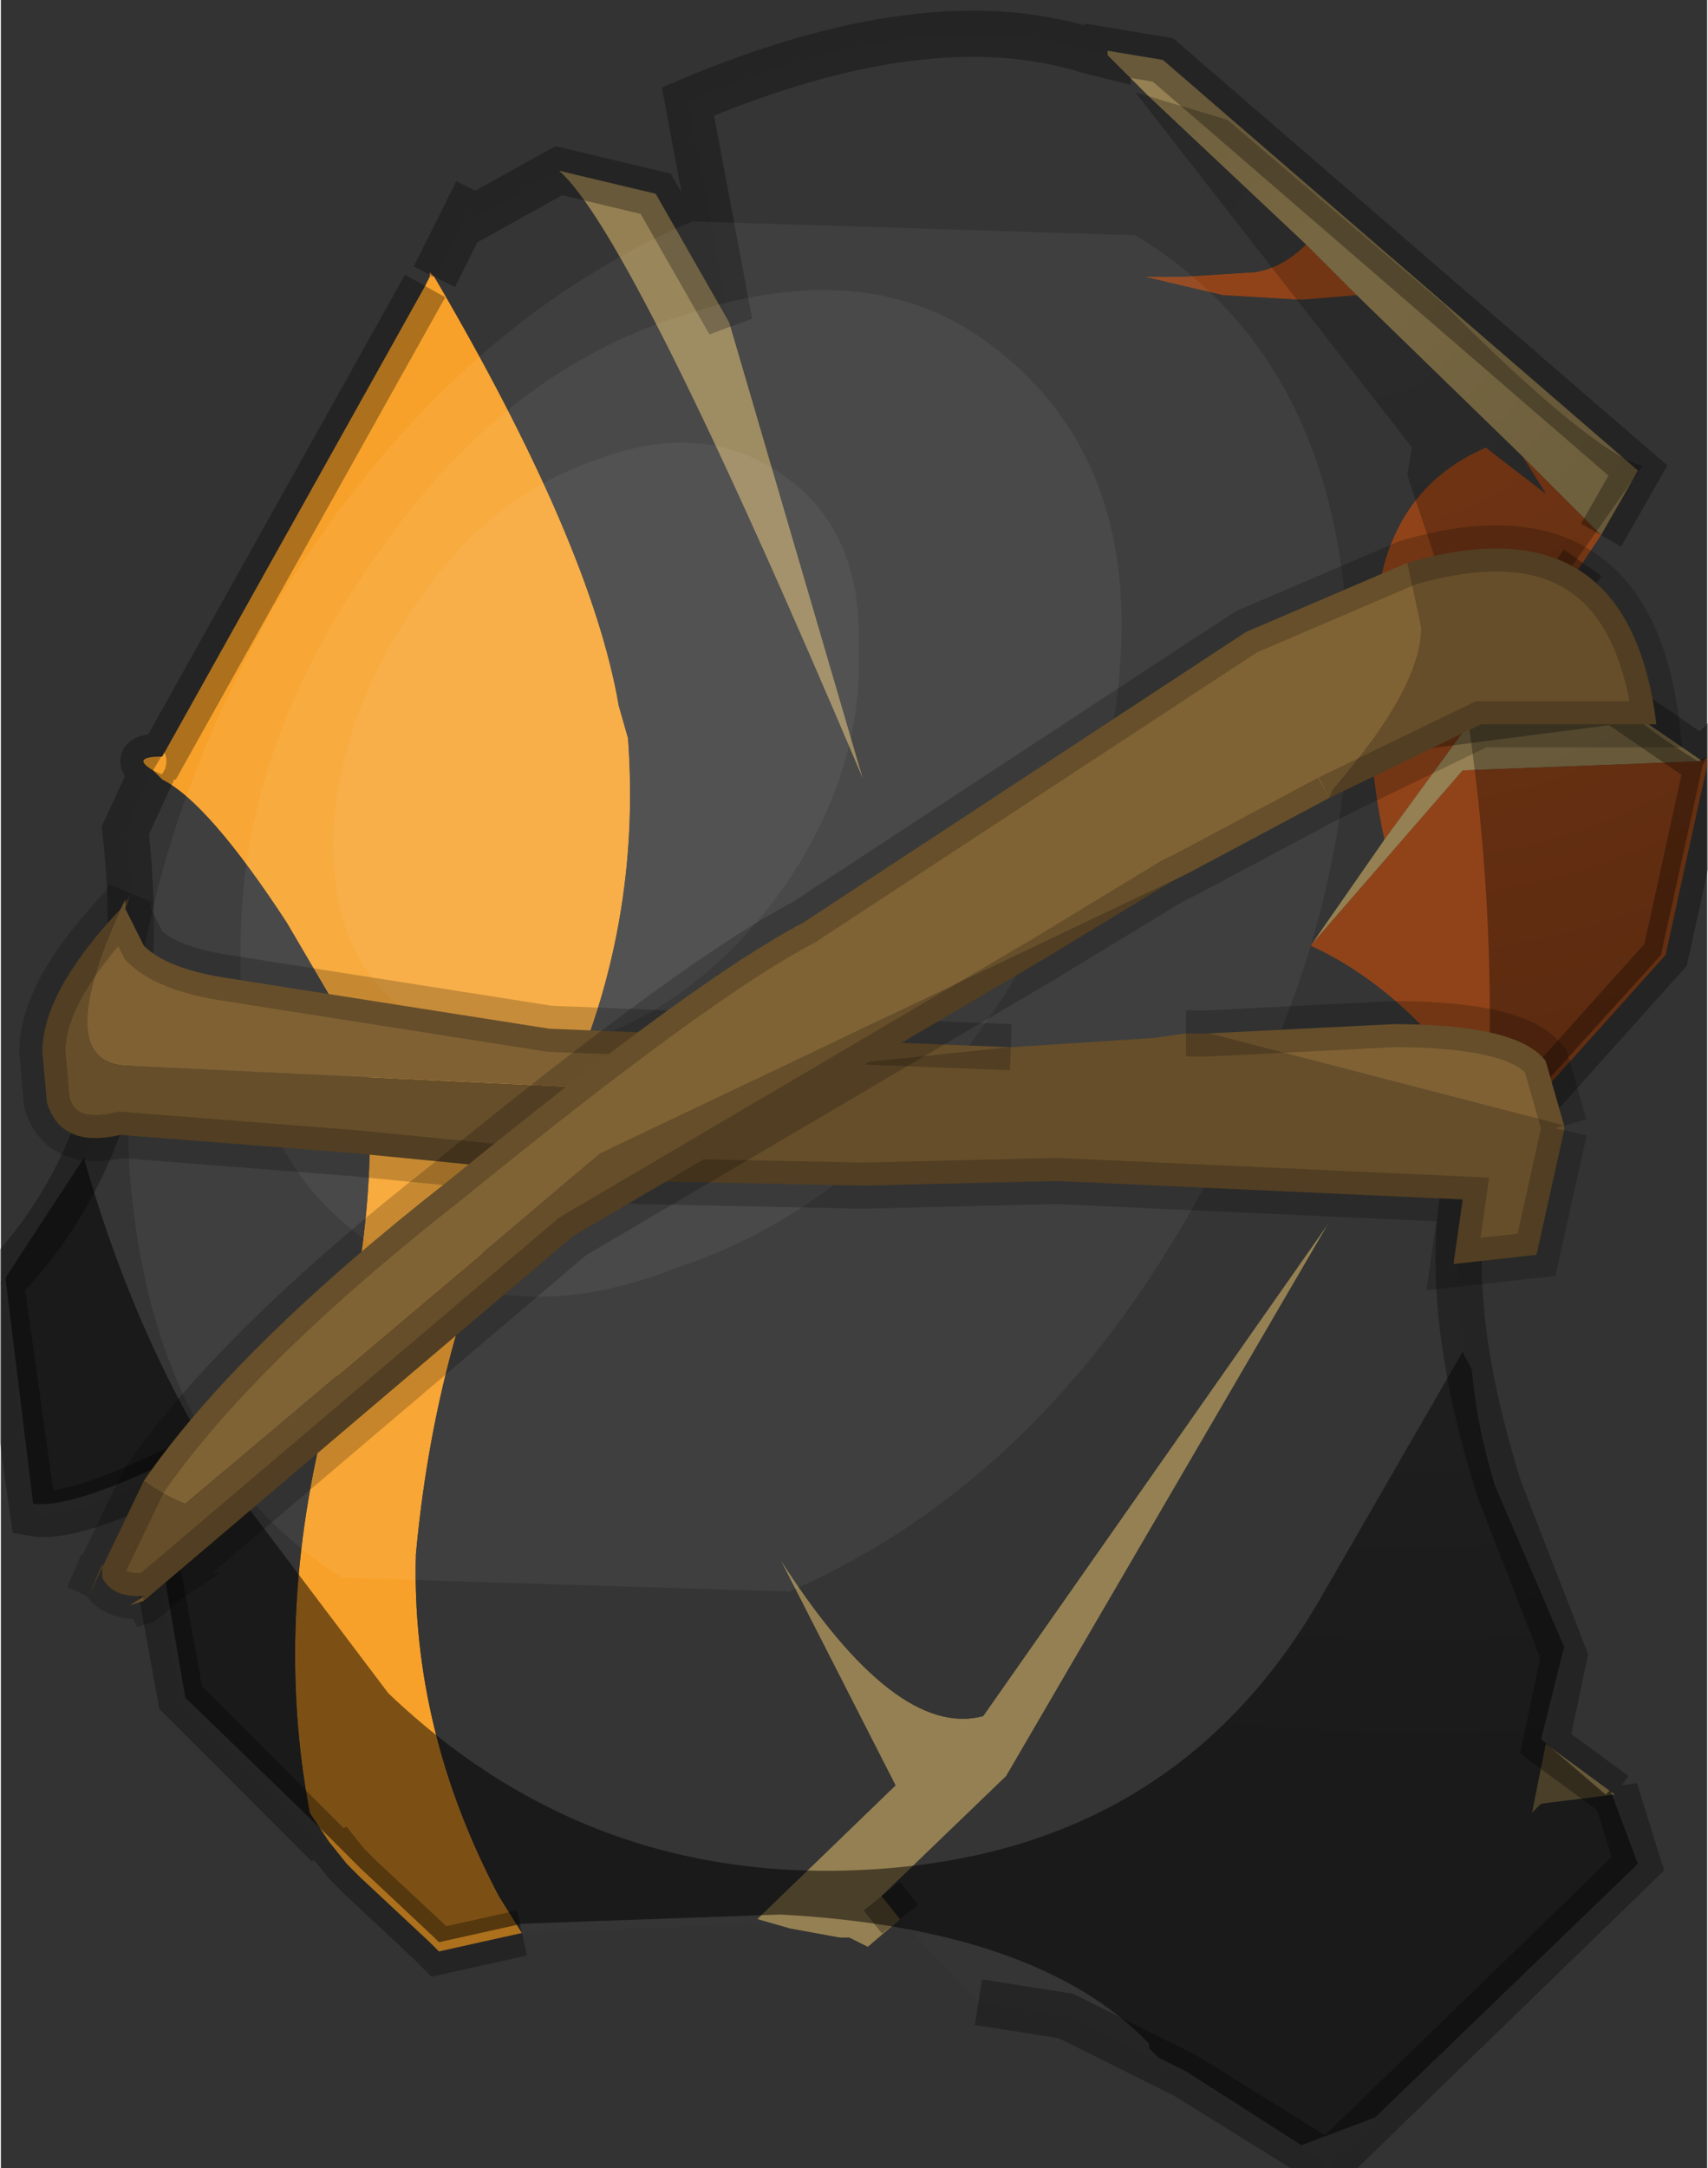 <svg width="145" height="184" viewBox="202.94 106.64 145.04 184.24" xmlns="http://www.w3.org/2000/svg" xmlns:xlink="http://www.w3.org/1999/xlink"><rect x="202.94" y="106.64" width="145.04" height="184.24" fill="#333333" stroke="none"/><defs><radialGradient id="a" cx="0" cy="0" r="819.2" gradientTransform="matrix(.019 .003 -.003 .019 2.45 -7.6)" gradientUnits="userSpaceOnUse"><stop stop-color="#5f6056" offset="0"/><stop stop-color="#414141" offset=".157"/><stop stop-color="#1c1c1c" offset="1"/></radialGradient><radialGradient id="b" cx="0" cy="0" r="819.2" gradientTransform="matrix(.028 .004 -.003 .026 10.3 -12.55)" gradientUnits="userSpaceOnUse"><stop stop-opacity=".2" offset=".02"/><stop stop-opacity=".502" offset=".737"/></radialGradient><use xlink:href="#c" id="d"/><g id="c"><path d="M.4-12.55H.35v-.05l.05.05" fill="#fd952d" fill-opacity=".8"/><path d="m1.75-13.7 1.05.25.8 1.4L5.05-7.1q-2.5-5.9-3.3-6.6m5.95-1.25V-15l.6.1 5.15 4.45-.4.7-.85-.85-1.8-1.75-.55-.55-1.7-1.6-.45-.45m3.95 7.2 1.55-.2.95.65-2.6.1L9.9-5.3l.8-1.15.95-1.3m.8 11.1.75.55-.8.1-.1.1.15-.75m-7 1.9-.35.3-.2-.1h-.1l-.55-.1-.35-.1L5.4 3.8 4.15 1.35q1.25 1.95 2.2 1.7L10.1-2.3l-3.5 6L5.25 5l.2.25" fill="#948052"/><path d="m13.05-9.75-.2.3-1.2 1.7-.95 1.3q-.25-1.15-.1-2.3.05-1.45 1.2-1.95l.65.5-.25-.4.85.85m1.1 2.45.05-.05v.1l-.45 2.05L12-3.25q-.9-1.5-2.1-2.05l1.65-1.9 2.6-.1m-3.75-5.05-.6.05-.85-.05-.85-.2h.4l.8-.05q.3-.05.55-.3l.55.55" fill="#a84713" fill-opacity=".8"/><path d="M.35-12.55H.4q1.7 2.9 2 4.65l.1.35q.15 2.05-.7 3.9l-.3.45-.25.45Q.4-.9.2 1.3.15 3.2 1.1 5l.25.4-.9.2-.1-.1-.75-.7-.15-.15-.2-.25-.2-.3q-.4-2.1.2-4.4.6-2.1.4-3.8l-.85-1.45q-.85-1.3-1.35-1.55l-.1-.1q-.25-.15.1-.15l2.85-5.1.05-.1" fill="#f8a12a"/><path d="M-.75 4.45V4.4v.05" fill="url(#a)"/><path d="m-2.65-7.2.1.1q.5.25 1.35 1.55l.85 1.45q.2 1.7-.4 3.8-.6 2.3-.2 4.4l.2.3v.05l-1.6-1.6-.3-1.65L-1.6-.05q-1.8 1-2.35.9l-.35-2.5q1.7-1.75 1.35-4.9l.3-.65m4 12.6L1.1 5Q.15 3.2.2 1.3.4-.9 1.25-2.75l.25-.45.3-.45q.85-1.85.7-3.9l-.1-.35q-.3-1.75-2-4.65l.35-.7.1.05.9-.5q.8.7 3.3 6.6L3.6-12.05l-.45-2.4q2.6-1.1 4.35-.55l.2.05.45.45 1.7 1.6q-.25.25-.55.3l-.8.05h-.4l.85.2.85.05.6-.05 1.8 1.75.25.4-.65-.5q-1.15.5-1.2 1.95-.15 1.15.1 2.3L9.9-5.3q1.2.55 2.1 2.05l-.4.4q-.3 1.4.35 3.45l.7 1.8-.2.95-.15.75.1-.1.8-.1v-.05l.25.8-3.3 3.2-.05.1-.1-.1-1.45-.9-1.3-.65-.95-.15-.85-.9-.2-.25L6.6 3.7l3.5-6-3.75 5.35q-.95.25-2.2-1.7L5.4 3.8 3.9 5.25l.35.1-.4-.05-2.5.1" fill="#353535"/><path d="m.3-12.45-2.85 5.1q-.35 0-.1.15m1.9 11.6.2.25.15.15.75.7.1.1.9-.2M.4-12.55l.35-.7.1.05.9-.5 1.05.25.8 1.4-.45-2.4q2.6-1.1 4.35-.55l.2.05V-15l.6.1 5.15 4.45-.4.7m-.2.3-1.2 1.7 1.55-.2.95.65.05-.05v.1l-.45 2.05L12-3.25l-.4.4q-.3 1.4.35 3.45l.7 1.8-.2.95.75.55v-.05l.25.8-3.3 3.2-.05.1-.1-.1-1.45-.9-1.3-.65-.95-.15M5.25 5l.2.25m-6.2-.8-1.6-1.6-.3-1.65L-1.6-.05q-1.8 1-2.35.9l-.35-2.5q1.7-1.75 1.35-4.9l.3-.65m1.9 11.6v.05" fill="none" stroke="#000" stroke-opacity=".302" stroke-width=".5"/><path d="M3.2-13.15 8-13q2.15 1.3 2.3 4.3.2 3.05-1.6 6.1Q7 .5 4.25 1.7L-.6 1.55Q-2.65.25-2.9-2.8q-.2-3.05 1.55-6.15Q.5-12 3.2-13.15" fill="#fff" fill-opacity=".051"/><path d="m8-14.55 1 .3 2.35 2q1.6 1.6 2.15 1.75l-1.9 2.7-.15-1.1-.5-1.5.05-.3-3-3.85m3.6 6.75 1.55-.2q.45.4.95.7l.1-.05-.05.1-.45 2.05-1.9 2.1q.15-2.35-.2-4.7M-3.95.75l-.3-2.45.85-1.3q.5 1.75 1.3 3.1-1.35.7-1.85.65m2-.4L-.1 2.8q2.25 2.15 5.4 1.9 3.2-.25 4.75-3l1.5-2.6.1.2q.05.6.25 1.25l.75 1.75-.25 1 .7.6.05-.05.3.8L10.6 7.4l-.8.3-1.25-.8-.3-.15-.1-.1V6.6q-1.2-1.25-4-1.4l-2.8.1-.9.2-.05-.05-.8-.75-.35-.35-1.55-1.5-.3-1.75.65-.75" fill="url(#b)"/><path d="M3.15-12.15q2-.65 3.3.35 1.45 1.1 1.4 3.15Q7.8-6.5 6.4-4.5 5-2.45 3-1.8q-1.9.75-3.4-.35-1.35-1-1.3-3.15 0-2.15 1.45-4.2 1.4-2.05 3.4-2.65" fill="#fff" fill-opacity=".051"/><path d="M2.25-10.6q1.15-.4 2 .25.8.6.75 1.85.05 1.3-.8 2.55-.85 1.2-2.05 1.65Q1-3.9.1-4.6q-.8-.55-.8-1.85.05-1.3.9-2.55.8-1.2 2.05-1.6" fill="#fff" fill-opacity=".051"/><path d="m-2.95-5.75.05-.1-.05.15v-.05m9.6 1.55 1.55-.1.35-.05h.25l3.85 1v.05l-.3 1.35-.9.1.1-.7-4.4-.2-2.1.05-2.45-.05-3.05-.3-2.55-.2q-.65.15-.8-.35l-.05-.55q0-.65.85-1.55-.75 1.65.05 1.7l5.25.25 4.35-.45" fill="#664e2a"/><path d="m-3-5.7.05-.1v.05L-3-5.7l.05-.05v.05l.2.4q.25.25.9.35l3.5.55 5 .2-4.35.45L-2.95-4q-.8-.05-.05-1.7M8.8-4.35l2-.1q1.35 0 1.65.4l.2.7-3.85-1" fill="#806134"/><path d="m-3-5.7.05-.05.05-.1-.05.15.2.4q.25.25.9.35l3.5.55 5 .2m1.9-.15h.25l2-.1q1.35 0 1.65.4l.2.7m0 .05-.3 1.35-.9.1.1-.7-4.4-.2-2.1.05-2.45-.05-3.05-.3-2.55-.2q-.65.15-.8-.35l-.05-.55q0-.65.85-1.55" fill="none" stroke="#000" stroke-opacity=".2" stroke-width=".5"/><path d="m10.1-6.9-1.5.8-.2.1-6.2 2.95-4.5 3.8q-.25-.1-.45-.25 1-1.45 3.3-3.25 2.7-2.2 3.85-2.8L9.2-8.7l1.75-.75.15.7q0 .65-.95 1.75l-.05.1M-2.75 1.8l-.15.05.15-.1v.05" fill="#806334"/><path d="M8.4-6 7-5.15l-5.1 3-4.65 3.95v-.05h-.05q-.3 0-.4-.2V1.4l-.15.35.6-1.25q.2.15.45.25l4.5-3.8L8.4-6m2.55-3.45q2.4-.7 2.7 1.75h-1.9l-1.65.8.05-.1q.95-1.1.95-1.75l-.15-.7" fill="#664e2a"/><path d="m10.1-6.9-1.5.8-.2.1-1.4.85-5.1 3-4.65 3.95-.15.05.15-.1h-.05q-.3 0-.4-.2V1.4l-.15.35.6-1.25q1-1.45 3.3-3.25 2.7-2.2 3.85-2.8L9.2-8.7l1.75-.75q2.4-.7 2.7 1.75h-1.9l-1.65.8" fill="none" stroke="#000" stroke-opacity=".2" stroke-width=".5"/></g></defs><use transform="translate(236.65 228.55) scale(7.84)" xlink:href="#d"/></svg>